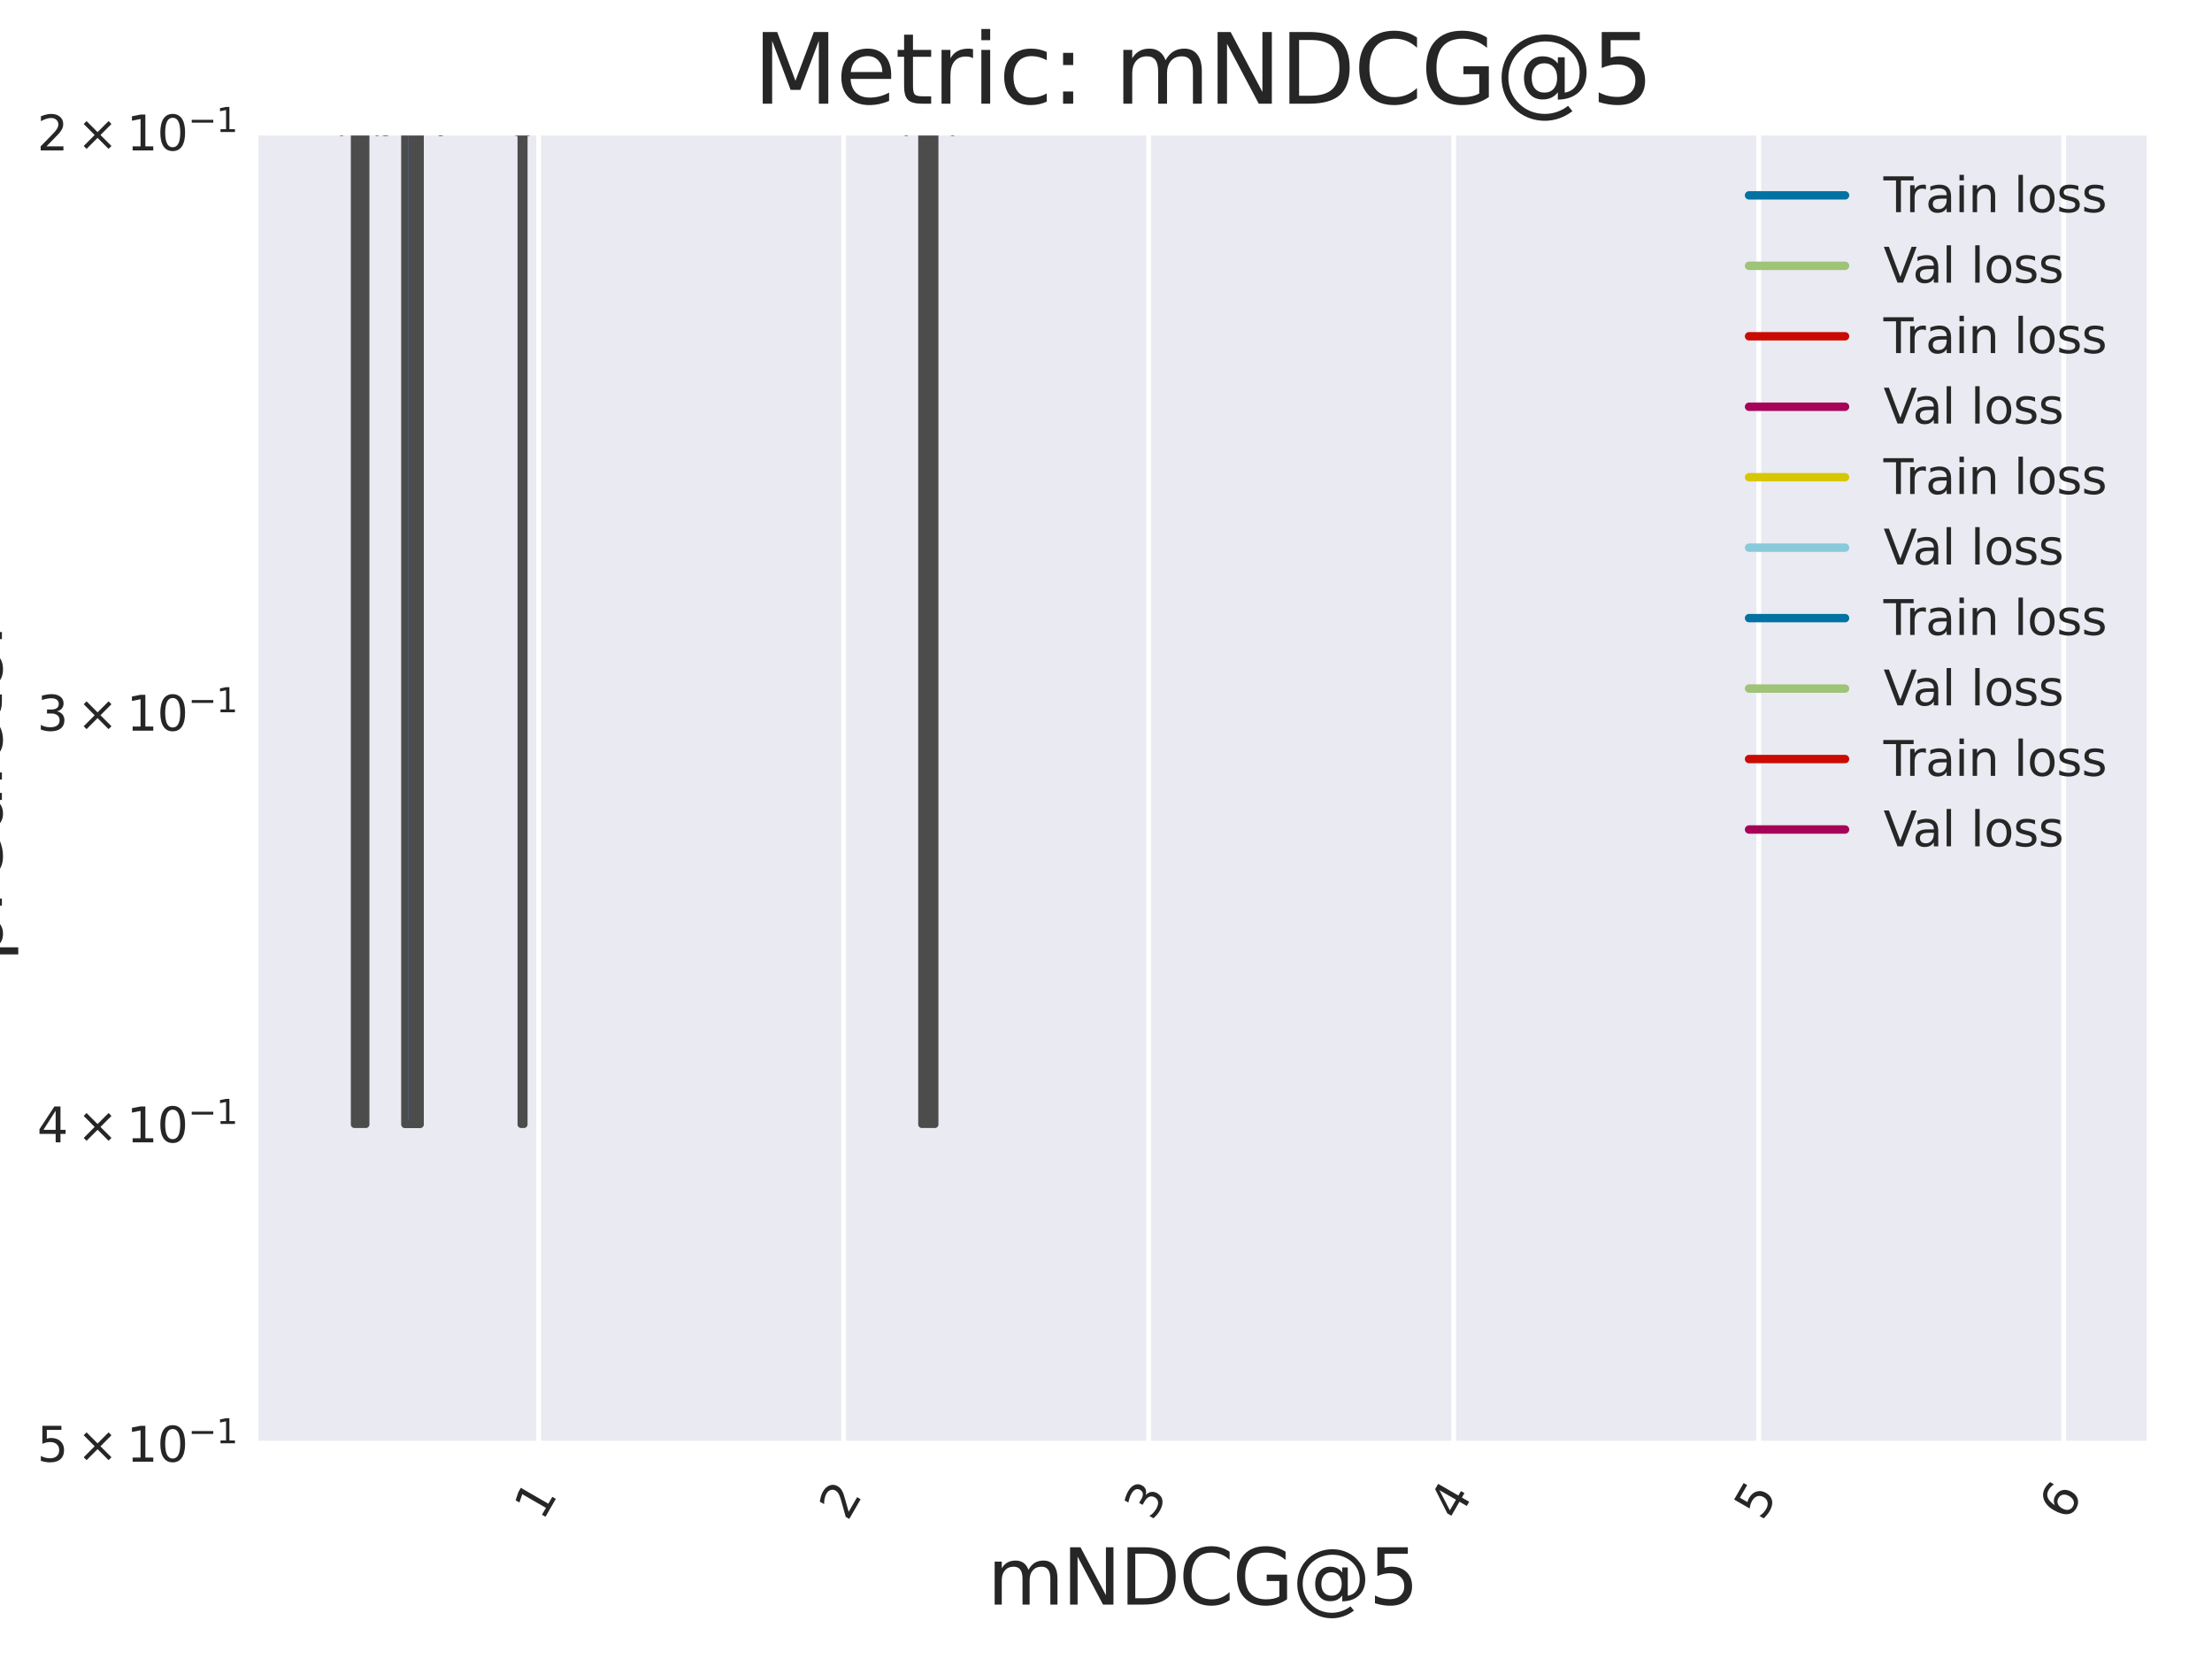 <?xml version="1.0" encoding="utf-8" standalone="no"?>
<!DOCTYPE svg PUBLIC "-//W3C//DTD SVG 1.1//EN"
  "http://www.w3.org/Graphics/SVG/1.1/DTD/svg11.dtd">
<svg xmlns:xlink="http://www.w3.org/1999/xlink" width="460.8pt" height="345.6pt" viewBox="0 0 460.8 345.6" xmlns="http://www.w3.org/2000/svg" version="1.1">
 <defs>
  <style type="text/css">*{stroke-linejoin: round; stroke-linecap: butt}</style>
 </defs>
 <g id="figure_1">
  <g id="patch_1">
   <path d="M 0 345.6 
L 460.8 345.6 
L 460.8 0 
L 0 0 
z
" style="fill: #ffffff"/>
  </g>
  <g id="axes_1">
   <g id="patch_2">
    <path d="M 53.223 300.76 
L 447.84 300.76 
L 447.84 27.6 
L 53.223 27.6 
z
" style="fill: #eaeaf2"/>
   </g>
   <g id="matplotlib.axis_1">
    <g id="xtick_1">
     <g id="line2d_1">
      <path d="M 112.204 300.76 
L 112.204 27.6 
" clip-path="url(#pa1d0ffb0fb)" style="fill: none; stroke: #ffffff; stroke-linecap: round"/>
     </g>
     <g id="text_1">
      <!-- 1 -->
      <g style="fill: #262626" transform="translate(113.004 317.069) rotate(-60) scale(0.1 -0.1)">
       <defs>
        <path id="DejaVuSans-31" d="M 794 531 
L 1825 531 
L 1825 4091 
L 703 3866 
L 703 4441 
L 1819 4666 
L 2450 4666 
L 2450 531 
L 3481 531 
L 3481 0 
L 794 0 
L 794 531 
z
" transform="scale(0.016)"/>
       </defs>
       <use xlink:href="#DejaVuSans-31"/>
      </g>
     </g>
    </g>
    <g id="xtick_2">
     <g id="line2d_2">
      <path d="M 175.744 300.76 
L 175.744 27.6 
" clip-path="url(#pa1d0ffb0fb)" style="fill: none; stroke: #ffffff; stroke-linecap: round"/>
     </g>
     <g id="text_2">
      <!-- 2 -->
      <g style="fill: #262626" transform="translate(176.543 317.069) rotate(-60) scale(0.1 -0.1)">
       <defs>
        <path id="DejaVuSans-32" d="M 1228 531 
L 3431 531 
L 3431 0 
L 469 0 
L 469 531 
Q 828 903 1448 1529 
Q 2069 2156 2228 2338 
Q 2531 2678 2651 2914 
Q 2772 3150 2772 3378 
Q 2772 3750 2511 3984 
Q 2250 4219 1831 4219 
Q 1534 4219 1204 4116 
Q 875 4013 500 3803 
L 500 4441 
Q 881 4594 1212 4672 
Q 1544 4750 1819 4750 
Q 2544 4750 2975 4387 
Q 3406 4025 3406 3419 
Q 3406 3131 3298 2873 
Q 3191 2616 2906 2266 
Q 2828 2175 2409 1742 
Q 1991 1309 1228 531 
z
" transform="scale(0.016)"/>
       </defs>
       <use xlink:href="#DejaVuSans-32"/>
      </g>
     </g>
    </g>
    <g id="xtick_3">
     <g id="line2d_3">
      <path d="M 239.284 300.76 
L 239.284 27.6 
" clip-path="url(#pa1d0ffb0fb)" style="fill: none; stroke: #ffffff; stroke-linecap: round"/>
     </g>
     <g id="text_3">
      <!-- 3 -->
      <g style="fill: #262626" transform="translate(240.083 317.069) rotate(-60) scale(0.1 -0.1)">
       <defs>
        <path id="DejaVuSans-33" d="M 2597 2516 
Q 3050 2419 3304 2112 
Q 3559 1806 3559 1356 
Q 3559 666 3084 287 
Q 2609 -91 1734 -91 
Q 1441 -91 1130 -33 
Q 819 25 488 141 
L 488 750 
Q 750 597 1062 519 
Q 1375 441 1716 441 
Q 2309 441 2620 675 
Q 2931 909 2931 1356 
Q 2931 1769 2642 2001 
Q 2353 2234 1838 2234 
L 1294 2234 
L 1294 2753 
L 1863 2753 
Q 2328 2753 2575 2939 
Q 2822 3125 2822 3475 
Q 2822 3834 2567 4026 
Q 2313 4219 1838 4219 
Q 1578 4219 1281 4162 
Q 984 4106 628 3988 
L 628 4550 
Q 988 4650 1302 4700 
Q 1616 4750 1894 4750 
Q 2613 4750 3031 4423 
Q 3450 4097 3450 3541 
Q 3450 3153 3228 2886 
Q 3006 2619 2597 2516 
z
" transform="scale(0.016)"/>
       </defs>
       <use xlink:href="#DejaVuSans-33"/>
      </g>
     </g>
    </g>
    <g id="xtick_4">
     <g id="line2d_4">
      <path d="M 302.824 300.76 
L 302.824 27.6 
" clip-path="url(#pa1d0ffb0fb)" style="fill: none; stroke: #ffffff; stroke-linecap: round"/>
     </g>
     <g id="text_4">
      <!-- 4 -->
      <g style="fill: #262626" transform="translate(303.623 317.069) rotate(-60) scale(0.1 -0.1)">
       <defs>
        <path id="DejaVuSans-34" d="M 2419 4116 
L 825 1625 
L 2419 1625 
L 2419 4116 
z
M 2253 4666 
L 3047 4666 
L 3047 1625 
L 3713 1625 
L 3713 1100 
L 3047 1100 
L 3047 0 
L 2419 0 
L 2419 1100 
L 313 1100 
L 313 1709 
L 2253 4666 
z
" transform="scale(0.016)"/>
       </defs>
       <use xlink:href="#DejaVuSans-34"/>
      </g>
     </g>
    </g>
    <g id="xtick_5">
     <g id="line2d_5">
      <path d="M 366.363 300.76 
L 366.363 27.6 
" clip-path="url(#pa1d0ffb0fb)" style="fill: none; stroke: #ffffff; stroke-linecap: round"/>
     </g>
     <g id="text_5">
      <!-- 5 -->
      <g style="fill: #262626" transform="translate(367.162 317.069) rotate(-60) scale(0.1 -0.1)">
       <defs>
        <path id="DejaVuSans-35" d="M 691 4666 
L 3169 4666 
L 3169 4134 
L 1269 4134 
L 1269 2991 
Q 1406 3038 1543 3061 
Q 1681 3084 1819 3084 
Q 2600 3084 3056 2656 
Q 3513 2228 3513 1497 
Q 3513 744 3044 326 
Q 2575 -91 1722 -91 
Q 1428 -91 1123 -41 
Q 819 9 494 109 
L 494 744 
Q 775 591 1075 516 
Q 1375 441 1709 441 
Q 2250 441 2565 725 
Q 2881 1009 2881 1497 
Q 2881 1984 2565 2268 
Q 2250 2553 1709 2553 
Q 1456 2553 1204 2497 
Q 953 2441 691 2322 
L 691 4666 
z
" transform="scale(0.016)"/>
       </defs>
       <use xlink:href="#DejaVuSans-35"/>
      </g>
     </g>
    </g>
    <g id="xtick_6">
     <g id="line2d_6">
      <path d="M 429.903 300.76 
L 429.903 27.6 
" clip-path="url(#pa1d0ffb0fb)" style="fill: none; stroke: #ffffff; stroke-linecap: round"/>
     </g>
     <g id="text_6">
      <!-- 6 -->
      <g style="fill: #262626" transform="translate(430.702 317.069) rotate(-60) scale(0.1 -0.1)">
       <defs>
        <path id="DejaVuSans-36" d="M 2113 2584 
Q 1688 2584 1439 2293 
Q 1191 2003 1191 1497 
Q 1191 994 1439 701 
Q 1688 409 2113 409 
Q 2538 409 2786 701 
Q 3034 994 3034 1497 
Q 3034 2003 2786 2293 
Q 2538 2584 2113 2584 
z
M 3366 4563 
L 3366 3988 
Q 3128 4100 2886 4159 
Q 2644 4219 2406 4219 
Q 1781 4219 1451 3797 
Q 1122 3375 1075 2522 
Q 1259 2794 1537 2939 
Q 1816 3084 2150 3084 
Q 2853 3084 3261 2657 
Q 3669 2231 3669 1497 
Q 3669 778 3244 343 
Q 2819 -91 2113 -91 
Q 1303 -91 875 529 
Q 447 1150 447 2328 
Q 447 3434 972 4092 
Q 1497 4750 2381 4750 
Q 2619 4750 2861 4703 
Q 3103 4656 3366 4563 
z
" transform="scale(0.016)"/>
       </defs>
       <use xlink:href="#DejaVuSans-36"/>
      </g>
     </g>
    </g>
    <g id="text_7">
     <!-- mNDCG@5 -->
     <g style="fill: #262626" transform="translate(205.719 334.267) scale(0.16 -0.16)">
      <defs>
       <path id="DejaVuSans-6d" d="M 3328 2828 
Q 3544 3216 3844 3400 
Q 4144 3584 4550 3584 
Q 5097 3584 5394 3201 
Q 5691 2819 5691 2113 
L 5691 0 
L 5113 0 
L 5113 2094 
Q 5113 2597 4934 2840 
Q 4756 3084 4391 3084 
Q 3944 3084 3684 2787 
Q 3425 2491 3425 1978 
L 3425 0 
L 2847 0 
L 2847 2094 
Q 2847 2600 2669 2842 
Q 2491 3084 2119 3084 
Q 1678 3084 1418 2786 
Q 1159 2488 1159 1978 
L 1159 0 
L 581 0 
L 581 3500 
L 1159 3500 
L 1159 2956 
Q 1356 3278 1631 3431 
Q 1906 3584 2284 3584 
Q 2666 3584 2933 3390 
Q 3200 3197 3328 2828 
z
" transform="scale(0.016)"/>
       <path id="DejaVuSans-4e" d="M 628 4666 
L 1478 4666 
L 3547 763 
L 3547 4666 
L 4159 4666 
L 4159 0 
L 3309 0 
L 1241 3903 
L 1241 0 
L 628 0 
L 628 4666 
z
" transform="scale(0.016)"/>
       <path id="DejaVuSans-44" d="M 1259 4147 
L 1259 519 
L 2022 519 
Q 2988 519 3436 956 
Q 3884 1394 3884 2338 
Q 3884 3275 3436 3711 
Q 2988 4147 2022 4147 
L 1259 4147 
z
M 628 4666 
L 1925 4666 
Q 3281 4666 3915 4102 
Q 4550 3538 4550 2338 
Q 4550 1131 3912 565 
Q 3275 0 1925 0 
L 628 0 
L 628 4666 
z
" transform="scale(0.016)"/>
       <path id="DejaVuSans-43" d="M 4122 4306 
L 4122 3641 
Q 3803 3938 3442 4084 
Q 3081 4231 2675 4231 
Q 1875 4231 1450 3742 
Q 1025 3253 1025 2328 
Q 1025 1406 1450 917 
Q 1875 428 2675 428 
Q 3081 428 3442 575 
Q 3803 722 4122 1019 
L 4122 359 
Q 3791 134 3420 21 
Q 3050 -91 2638 -91 
Q 1578 -91 968 557 
Q 359 1206 359 2328 
Q 359 3453 968 4101 
Q 1578 4750 2638 4750 
Q 3056 4750 3426 4639 
Q 3797 4528 4122 4306 
z
" transform="scale(0.016)"/>
       <path id="DejaVuSans-47" d="M 3809 666 
L 3809 1919 
L 2778 1919 
L 2778 2438 
L 4434 2438 
L 4434 434 
Q 4069 175 3628 42 
Q 3188 -91 2688 -91 
Q 1594 -91 976 548 
Q 359 1188 359 2328 
Q 359 3472 976 4111 
Q 1594 4750 2688 4750 
Q 3144 4750 3555 4637 
Q 3966 4525 4313 4306 
L 4313 3634 
Q 3963 3931 3569 4081 
Q 3175 4231 2741 4231 
Q 1884 4231 1454 3753 
Q 1025 3275 1025 2328 
Q 1025 1384 1454 906 
Q 1884 428 2741 428 
Q 3075 428 3337 486 
Q 3600 544 3809 666 
z
" transform="scale(0.016)"/>
       <path id="DejaVuSans-40" d="M 2381 1678 
Q 2381 1231 2603 976 
Q 2825 722 3213 722 
Q 3597 722 3817 978 
Q 4038 1234 4038 1678 
Q 4038 2116 3813 2373 
Q 3588 2631 3206 2631 
Q 2828 2631 2604 2375 
Q 2381 2119 2381 1678 
z
M 4084 744 
Q 3897 503 3655 389 
Q 3413 275 3091 275 
Q 2553 275 2217 664 
Q 1881 1053 1881 1678 
Q 1881 2303 2218 2693 
Q 2556 3084 3091 3084 
Q 3413 3084 3656 2967 
Q 3900 2850 4084 2613 
L 4084 3022 
L 4531 3022 
L 4531 722 
Q 4988 791 5245 1139 
Q 5503 1488 5503 2041 
Q 5503 2375 5404 2669 
Q 5306 2963 5106 3213 
Q 4781 3622 4314 3839 
Q 3847 4056 3297 4056 
Q 2913 4056 2559 3954 
Q 2206 3853 1906 3653 
Q 1416 3334 1139 2817 
Q 863 2300 863 1697 
Q 863 1200 1042 765 
Q 1222 331 1563 0 
Q 1891 -325 2322 -495 
Q 2753 -666 3244 -666 
Q 3647 -666 4036 -530 
Q 4425 -394 4750 -141 
L 5031 -488 
Q 4641 -791 4180 -952 
Q 3719 -1113 3244 -1113 
Q 2666 -1113 2153 -908 
Q 1641 -703 1241 -313 
Q 841 78 631 592 
Q 422 1106 422 1697 
Q 422 2266 634 2781 
Q 847 3297 1241 3688 
Q 1644 4084 2172 4295 
Q 2700 4506 3291 4506 
Q 3953 4506 4520 4234 
Q 5088 3963 5472 3463 
Q 5706 3156 5829 2797 
Q 5953 2438 5953 2053 
Q 5953 1231 5456 756 
Q 4959 281 4084 263 
L 4084 744 
z
" transform="scale(0.016)"/>
      </defs>
      <use xlink:href="#DejaVuSans-6d"/>
      <use xlink:href="#DejaVuSans-4e" x="97.412"/>
      <use xlink:href="#DejaVuSans-44" x="172.217"/>
      <use xlink:href="#DejaVuSans-43" x="249.219"/>
      <use xlink:href="#DejaVuSans-47" x="319.043"/>
      <use xlink:href="#DejaVuSans-40" x="396.533"/>
      <use xlink:href="#DejaVuSans-35" x="496.533"/>
     </g>
    </g>
   </g>
   <g id="matplotlib.axis_2">
    <g id="ytick_1">
     <g id="text_8">
      <!-- $\mathdefault{2\times10^{-1}}$ -->
      <g style="fill: #262626" transform="translate(7.723 31.399) scale(0.1 -0.1)">
       <defs>
        <path id="DejaVuSans-d7" d="M 4488 3438 
L 3059 2003 
L 4488 575 
L 4116 197 
L 2681 1631 
L 1247 197 
L 878 575 
L 2303 2003 
L 878 3438 
L 1247 3816 
L 2681 2381 
L 4116 3816 
L 4488 3438 
z
" transform="scale(0.016)"/>
        <path id="DejaVuSans-30" d="M 2034 4250 
Q 1547 4250 1301 3770 
Q 1056 3291 1056 2328 
Q 1056 1369 1301 889 
Q 1547 409 2034 409 
Q 2525 409 2770 889 
Q 3016 1369 3016 2328 
Q 3016 3291 2770 3770 
Q 2525 4250 2034 4250 
z
M 2034 4750 
Q 2819 4750 3233 4129 
Q 3647 3509 3647 2328 
Q 3647 1150 3233 529 
Q 2819 -91 2034 -91 
Q 1250 -91 836 529 
Q 422 1150 422 2328 
Q 422 3509 836 4129 
Q 1250 4750 2034 4750 
z
" transform="scale(0.016)"/>
        <path id="DejaVuSans-2212" d="M 678 2272 
L 4684 2272 
L 4684 1741 
L 678 1741 
L 678 2272 
z
" transform="scale(0.016)"/>
       </defs>
       <use xlink:href="#DejaVuSans-32" transform="translate(0 0.684)"/>
       <use xlink:href="#DejaVuSans-d7" transform="translate(83.105 0.684)"/>
       <use xlink:href="#DejaVuSans-31" transform="translate(186.377 0.684)"/>
       <use xlink:href="#DejaVuSans-30" transform="translate(250 0.684)"/>
       <use xlink:href="#DejaVuSans-2212" transform="translate(314.58 38.966) scale(0.7)"/>
       <use xlink:href="#DejaVuSans-31" transform="translate(373.232 38.966) scale(0.7)"/>
      </g>
     </g>
    </g>
    <g id="ytick_2">
     <g id="text_9">
      <!-- $\mathdefault{3\times10^{-1}}$ -->
      <g style="fill: #262626" transform="translate(7.723 152.274) scale(0.1 -0.1)">
       <use xlink:href="#DejaVuSans-33" transform="translate(0 0.684)"/>
       <use xlink:href="#DejaVuSans-d7" transform="translate(83.105 0.684)"/>
       <use xlink:href="#DejaVuSans-31" transform="translate(186.377 0.684)"/>
       <use xlink:href="#DejaVuSans-30" transform="translate(250 0.684)"/>
       <use xlink:href="#DejaVuSans-2212" transform="translate(314.58 38.966) scale(0.7)"/>
       <use xlink:href="#DejaVuSans-31" transform="translate(373.232 38.966) scale(0.7)"/>
      </g>
     </g>
    </g>
    <g id="ytick_3">
     <g id="text_10">
      <!-- $\mathdefault{4\times10^{-1}}$ -->
      <g style="fill: #262626" transform="translate(7.723 238.037) scale(0.1 -0.1)">
       <use xlink:href="#DejaVuSans-34" transform="translate(0 0.684)"/>
       <use xlink:href="#DejaVuSans-d7" transform="translate(83.105 0.684)"/>
       <use xlink:href="#DejaVuSans-31" transform="translate(186.377 0.684)"/>
       <use xlink:href="#DejaVuSans-30" transform="translate(250 0.684)"/>
       <use xlink:href="#DejaVuSans-2212" transform="translate(314.58 38.966) scale(0.7)"/>
       <use xlink:href="#DejaVuSans-31" transform="translate(373.232 38.966) scale(0.7)"/>
      </g>
     </g>
    </g>
    <g id="ytick_4">
     <g id="text_11">
      <!-- $\mathdefault{5\times10^{-1}}$ -->
      <g style="fill: #262626" transform="translate(7.723 304.559) scale(0.1 -0.1)">
       <use xlink:href="#DejaVuSans-35" transform="translate(0 0.684)"/>
       <use xlink:href="#DejaVuSans-d7" transform="translate(83.105 0.684)"/>
       <use xlink:href="#DejaVuSans-31" transform="translate(186.377 0.684)"/>
       <use xlink:href="#DejaVuSans-30" transform="translate(250 0.684)"/>
       <use xlink:href="#DejaVuSans-2212" transform="translate(314.58 38.966) scale(0.7)"/>
       <use xlink:href="#DejaVuSans-31" transform="translate(373.232 38.966) scale(0.7)"/>
      </g>
     </g>
    </g>
    <g id="text_12">
     <!-- predictor -->
     <g style="fill: #262626" transform="translate(0.395 200.31) rotate(-90) scale(0.16 -0.16)">
      <defs>
       <path id="DejaVuSans-70" d="M 1159 525 
L 1159 -1331 
L 581 -1331 
L 581 3500 
L 1159 3500 
L 1159 2969 
Q 1341 3281 1617 3432 
Q 1894 3584 2278 3584 
Q 2916 3584 3314 3078 
Q 3713 2572 3713 1747 
Q 3713 922 3314 415 
Q 2916 -91 2278 -91 
Q 1894 -91 1617 61 
Q 1341 213 1159 525 
z
M 3116 1747 
Q 3116 2381 2855 2742 
Q 2594 3103 2138 3103 
Q 1681 3103 1420 2742 
Q 1159 2381 1159 1747 
Q 1159 1113 1420 752 
Q 1681 391 2138 391 
Q 2594 391 2855 752 
Q 3116 1113 3116 1747 
z
" transform="scale(0.016)"/>
       <path id="DejaVuSans-72" d="M 2631 2963 
Q 2534 3019 2420 3045 
Q 2306 3072 2169 3072 
Q 1681 3072 1420 2755 
Q 1159 2438 1159 1844 
L 1159 0 
L 581 0 
L 581 3500 
L 1159 3500 
L 1159 2956 
Q 1341 3275 1631 3429 
Q 1922 3584 2338 3584 
Q 2397 3584 2469 3576 
Q 2541 3569 2628 3553 
L 2631 2963 
z
" transform="scale(0.016)"/>
       <path id="DejaVuSans-65" d="M 3597 1894 
L 3597 1613 
L 953 1613 
Q 991 1019 1311 708 
Q 1631 397 2203 397 
Q 2534 397 2845 478 
Q 3156 559 3463 722 
L 3463 178 
Q 3153 47 2828 -22 
Q 2503 -91 2169 -91 
Q 1331 -91 842 396 
Q 353 884 353 1716 
Q 353 2575 817 3079 
Q 1281 3584 2069 3584 
Q 2775 3584 3186 3129 
Q 3597 2675 3597 1894 
z
M 3022 2063 
Q 3016 2534 2758 2815 
Q 2500 3097 2075 3097 
Q 1594 3097 1305 2825 
Q 1016 2553 972 2059 
L 3022 2063 
z
" transform="scale(0.016)"/>
       <path id="DejaVuSans-64" d="M 2906 2969 
L 2906 4863 
L 3481 4863 
L 3481 0 
L 2906 0 
L 2906 525 
Q 2725 213 2448 61 
Q 2172 -91 1784 -91 
Q 1150 -91 751 415 
Q 353 922 353 1747 
Q 353 2572 751 3078 
Q 1150 3584 1784 3584 
Q 2172 3584 2448 3432 
Q 2725 3281 2906 2969 
z
M 947 1747 
Q 947 1113 1208 752 
Q 1469 391 1925 391 
Q 2381 391 2643 752 
Q 2906 1113 2906 1747 
Q 2906 2381 2643 2742 
Q 2381 3103 1925 3103 
Q 1469 3103 1208 2742 
Q 947 2381 947 1747 
z
" transform="scale(0.016)"/>
       <path id="DejaVuSans-69" d="M 603 3500 
L 1178 3500 
L 1178 0 
L 603 0 
L 603 3500 
z
M 603 4863 
L 1178 4863 
L 1178 4134 
L 603 4134 
L 603 4863 
z
" transform="scale(0.016)"/>
       <path id="DejaVuSans-63" d="M 3122 3366 
L 3122 2828 
Q 2878 2963 2633 3030 
Q 2388 3097 2138 3097 
Q 1578 3097 1268 2742 
Q 959 2388 959 1747 
Q 959 1106 1268 751 
Q 1578 397 2138 397 
Q 2388 397 2633 464 
Q 2878 531 3122 666 
L 3122 134 
Q 2881 22 2623 -34 
Q 2366 -91 2075 -91 
Q 1284 -91 818 406 
Q 353 903 353 1747 
Q 353 2603 823 3093 
Q 1294 3584 2113 3584 
Q 2378 3584 2631 3529 
Q 2884 3475 3122 3366 
z
" transform="scale(0.016)"/>
       <path id="DejaVuSans-74" d="M 1172 4494 
L 1172 3500 
L 2356 3500 
L 2356 3053 
L 1172 3053 
L 1172 1153 
Q 1172 725 1289 603 
Q 1406 481 1766 481 
L 2356 481 
L 2356 0 
L 1766 0 
Q 1100 0 847 248 
Q 594 497 594 1153 
L 594 3053 
L 172 3053 
L 172 3500 
L 594 3500 
L 594 4494 
L 1172 4494 
z
" transform="scale(0.016)"/>
       <path id="DejaVuSans-6f" d="M 1959 3097 
Q 1497 3097 1228 2736 
Q 959 2375 959 1747 
Q 959 1119 1226 758 
Q 1494 397 1959 397 
Q 2419 397 2687 759 
Q 2956 1122 2956 1747 
Q 2956 2369 2687 2733 
Q 2419 3097 1959 3097 
z
M 1959 3584 
Q 2709 3584 3137 3096 
Q 3566 2609 3566 1747 
Q 3566 888 3137 398 
Q 2709 -91 1959 -91 
Q 1206 -91 779 398 
Q 353 888 353 1747 
Q 353 2609 779 3096 
Q 1206 3584 1959 3584 
z
" transform="scale(0.016)"/>
      </defs>
      <use xlink:href="#DejaVuSans-70"/>
      <use xlink:href="#DejaVuSans-72" x="63.477"/>
      <use xlink:href="#DejaVuSans-65" x="102.34"/>
      <use xlink:href="#DejaVuSans-64" x="163.863"/>
      <use xlink:href="#DejaVuSans-69" x="227.34"/>
      <use xlink:href="#DejaVuSans-63" x="255.123"/>
      <use xlink:href="#DejaVuSans-74" x="310.104"/>
      <use xlink:href="#DejaVuSans-6f" x="349.312"/>
      <use xlink:href="#DejaVuSans-72" x="410.494"/>
     </g>
    </g>
   </g>
   <g id="patch_3">
    <path d="M 192.031 -685927.728 
L 192.031 234.238 
L 194.744 234.238 
L 194.744 -685927.728 
L 192.031 -685927.728 
z
" clip-path="url(#pa1d0ffb0fb)" style="fill: #5875a4; stroke: #4c4c4c; stroke-width: 1.5; stroke-linejoin: miter"/>
   </g>
   <g id="patch_4">
    <path d="M 84.443 -685927.728 
L 84.443 234.238 
L 87.449 234.238 
L 87.449 -685927.728 
L 84.443 -685927.728 
z
" clip-path="url(#pa1d0ffb0fb)" style="fill: #5875a4; stroke: #4c4c4c; stroke-width: 1.5; stroke-linejoin: miter"/>
   </g>
   <g id="patch_5">
    <path d="M 73.836 -685927.728 
L 73.836 234.238 
L 76.208 234.238 
L 76.208 -685927.728 
L 73.836 -685927.728 
z
" clip-path="url(#pa1d0ffb0fb)" style="fill: #5875a4; stroke: #4c4c4c; stroke-width: 1.5; stroke-linejoin: miter"/>
   </g>
   <g id="patch_6">
    <path d="M 84.323 -685927.728 
L 84.323 234.238 
L 87.536 234.238 
L 87.536 -685927.728 
L 84.323 -685927.728 
z
" clip-path="url(#pa1d0ffb0fb)" style="fill: #5875a4; stroke: #4c4c4c; stroke-width: 1.5; stroke-linejoin: miter"/>
   </g>
   <g id="patch_7">
    <path d="M 108.563 -685927.728 
L 108.563 234.238 
L 109.15 234.238 
L 109.15 -685927.728 
L 108.563 -685927.728 
z
" clip-path="url(#pa1d0ffb0fb)" style="fill: #5875a4; stroke: #4c4c4c; stroke-width: 1.5; stroke-linejoin: miter"/>
   </g>
   <g id="PolyCollection_1"/>
   <g id="PolyCollection_2"/>
   <g id="PolyCollection_3"/>
   <g id="PolyCollection_4"/>
   <g id="PolyCollection_5"/>
   <g id="PolyCollection_6"/>
   <g id="PolyCollection_7"/>
   <g id="PolyCollection_8"/>
   <g id="PolyCollection_9"/>
   <g id="PolyCollection_10"/>
   <g id="line2d_7">
    <path clip-path="url(#pa1d0ffb0fb)" style="fill: none; stroke: #0272a2; stroke-width: 1.75; stroke-linecap: round"/>
   </g>
   <g id="line2d_8">
    <path clip-path="url(#pa1d0ffb0fb)" style="fill: none; stroke: #9fc377; stroke-width: 1.75; stroke-linecap: round"/>
   </g>
   <g id="line2d_9">
    <path clip-path="url(#pa1d0ffb0fb)" style="fill: none; stroke: #ca0b03; stroke-width: 1.75; stroke-linecap: round"/>
   </g>
   <g id="line2d_10">
    <path clip-path="url(#pa1d0ffb0fb)" style="fill: none; stroke: #a50258; stroke-width: 1.75; stroke-linecap: round"/>
   </g>
   <g id="line2d_11">
    <path clip-path="url(#pa1d0ffb0fb)" style="fill: none; stroke: #d7c703; stroke-width: 1.75; stroke-linecap: round"/>
   </g>
   <g id="line2d_12">
    <path clip-path="url(#pa1d0ffb0fb)" style="fill: none; stroke: #88cada; stroke-width: 1.75; stroke-linecap: round"/>
   </g>
   <g id="line2d_13">
    <path clip-path="url(#pa1d0ffb0fb)" style="fill: none; stroke: #0272a2; stroke-width: 1.75; stroke-linecap: round"/>
   </g>
   <g id="line2d_14">
    <path clip-path="url(#pa1d0ffb0fb)" style="fill: none; stroke: #9fc377; stroke-width: 1.75; stroke-linecap: round"/>
   </g>
   <g id="line2d_15">
    <path clip-path="url(#pa1d0ffb0fb)" style="fill: none; stroke: #ca0b03; stroke-width: 1.75; stroke-linecap: round"/>
   </g>
   <g id="line2d_16">
    <path clip-path="url(#pa1d0ffb0fb)" style="fill: none; stroke: #a50258; stroke-width: 1.75; stroke-linecap: round"/>
   </g>
   <g id="line2d_17">
    <path clip-path="url(#pa1d0ffb0fb)" style="fill: none; stroke: #4c4c4c; stroke-width: 1.5; stroke-linecap: round"/>
   </g>
   <g id="line2d_18">
    <path clip-path="url(#pa1d0ffb0fb)" style="fill: none; stroke: #4c4c4c; stroke-width: 1.5; stroke-linecap: round"/>
   </g>
   <g id="line2d_19">
    <path d="M 188.796 -1 
L 188.796 27.6 
" clip-path="url(#pa1d0ffb0fb)" style="fill: none; stroke: #4c4c4c; stroke-width: 1.5; stroke-linecap: round"/>
   </g>
   <g id="line2d_20">
    <path d="M 198.438 -1 
L 198.438 27.6 
" clip-path="url(#pa1d0ffb0fb)" style="fill: none; stroke: #4c4c4c; stroke-width: 1.5; stroke-linecap: round"/>
   </g>
   <g id="line2d_21">
    <defs>
     <path id="m09bf5a5ee9" d="M -0 3.536 
L 2.121 0 
L -0 -3.536 
L -2.121 -0 
z
" style="stroke: #4c4c4c; stroke-linejoin: miter"/>
    </defs>
    <g clip-path="url(#pa1d0ffb0fb)"/>
   </g>
   <g id="line2d_22">
    <path clip-path="url(#pa1d0ffb0fb)" style="fill: none; stroke: #4c4c4c; stroke-width: 1.5; stroke-linecap: round"/>
   </g>
   <g id="line2d_23">
    <path clip-path="url(#pa1d0ffb0fb)" style="fill: none; stroke: #4c4c4c; stroke-width: 1.5; stroke-linecap: round"/>
   </g>
   <g id="line2d_24">
    <path d="M 80.1 -1 
L 80.1 27.6 
" clip-path="url(#pa1d0ffb0fb)" style="fill: none; stroke: #4c4c4c; stroke-width: 1.5; stroke-linecap: round"/>
   </g>
   <g id="line2d_25">
    <path d="M 91.702 -1 
L 91.702 27.6 
" clip-path="url(#pa1d0ffb0fb)" style="fill: none; stroke: #4c4c4c; stroke-width: 1.5; stroke-linecap: round"/>
   </g>
   <g id="line2d_26"/>
   <g id="line2d_27">
    <path clip-path="url(#pa1d0ffb0fb)" style="fill: none; stroke: #4c4c4c; stroke-width: 1.5; stroke-linecap: round"/>
   </g>
   <g id="line2d_28">
    <path clip-path="url(#pa1d0ffb0fb)" style="fill: none; stroke: #4c4c4c; stroke-width: 1.5; stroke-linecap: round"/>
   </g>
   <g id="line2d_29">
    <path d="M 71.16 -1 
L 71.16 27.6 
" clip-path="url(#pa1d0ffb0fb)" style="fill: none; stroke: #4c4c4c; stroke-width: 1.5; stroke-linecap: round"/>
   </g>
   <g id="line2d_30">
    <path d="M 78.548 -1 
L 78.548 27.6 
" clip-path="url(#pa1d0ffb0fb)" style="fill: none; stroke: #4c4c4c; stroke-width: 1.5; stroke-linecap: round"/>
   </g>
   <g id="line2d_31">
    <g clip-path="url(#pa1d0ffb0fb)"/>
   </g>
   <g id="line2d_32">
    <path clip-path="url(#pa1d0ffb0fb)" style="fill: none; stroke: #4c4c4c; stroke-width: 1.5; stroke-linecap: round"/>
   </g>
   <g id="line2d_33">
    <path clip-path="url(#pa1d0ffb0fb)" style="fill: none; stroke: #4c4c4c; stroke-width: 1.5; stroke-linecap: round"/>
   </g>
   <g id="line2d_34">
    <path d="M 80.517 -1 
L 80.517 27.6 
" clip-path="url(#pa1d0ffb0fb)" style="fill: none; stroke: #4c4c4c; stroke-width: 1.5; stroke-linecap: round"/>
   </g>
   <g id="line2d_35">
    <path d="M 91.872 -1 
L 91.872 27.6 
" clip-path="url(#pa1d0ffb0fb)" style="fill: none; stroke: #4c4c4c; stroke-width: 1.5; stroke-linecap: round"/>
   </g>
   <g id="line2d_36"/>
   <g id="line2d_37">
    <path clip-path="url(#pa1d0ffb0fb)" style="fill: none; stroke: #4c4c4c; stroke-width: 1.5; stroke-linecap: round"/>
   </g>
   <g id="line2d_38">
    <path clip-path="url(#pa1d0ffb0fb)" style="fill: none; stroke: #4c4c4c; stroke-width: 1.5; stroke-linecap: round"/>
   </g>
   <g id="line2d_39">
    <path d="M 107.707 -1 
L 107.707 27.6 
" clip-path="url(#pa1d0ffb0fb)" style="fill: none; stroke: #4c4c4c; stroke-width: 1.5; stroke-linecap: round"/>
   </g>
   <g id="line2d_40">
    <path d="M 109.961 -1 
L 109.961 27.6 
" clip-path="url(#pa1d0ffb0fb)" style="fill: none; stroke: #4c4c4c; stroke-width: 1.5; stroke-linecap: round"/>
   </g>
   <g id="line2d_41">
    <g clip-path="url(#pa1d0ffb0fb)"/>
   </g>
   <g id="line2d_42">
    <path d="M 193.42 -1 
L 193.42 234.238 
" clip-path="url(#pa1d0ffb0fb)" style="fill: none; stroke: #4c4c4c; stroke-width: 1.5"/>
   </g>
   <g id="line2d_43">
    <path d="M 86.083 -1 
L 86.083 234.238 
" clip-path="url(#pa1d0ffb0fb)" style="fill: none; stroke: #4c4c4c; stroke-width: 1.5"/>
   </g>
   <g id="line2d_44">
    <path d="M 75.12 -1 
L 75.12 234.238 
" clip-path="url(#pa1d0ffb0fb)" style="fill: none; stroke: #4c4c4c; stroke-width: 1.5"/>
   </g>
   <g id="line2d_45">
    <path d="M 85.87 -1 
L 85.87 234.238 
" clip-path="url(#pa1d0ffb0fb)" style="fill: none; stroke: #4c4c4c; stroke-width: 1.5"/>
   </g>
   <g id="line2d_46">
    <path d="M 108.831 -1 
L 108.831 234.238 
" clip-path="url(#pa1d0ffb0fb)" style="fill: none; stroke: #4c4c4c; stroke-width: 1.5"/>
   </g>
   <g id="patch_8">
    <path d="M 53.223 300.76 
L 53.223 27.6 
" style="fill: none; stroke: #ffffff; stroke-width: 1.25; stroke-linejoin: miter; stroke-linecap: square"/>
   </g>
   <g id="patch_9">
    <path d="M 447.84 300.76 
L 447.84 27.6 
" style="fill: none; stroke: #ffffff; stroke-width: 1.25; stroke-linejoin: miter; stroke-linecap: square"/>
   </g>
   <g id="patch_10">
    <path d="M 53.223 300.76 
L 447.84 300.76 
" style="fill: none; stroke: #ffffff; stroke-width: 1.25; stroke-linejoin: miter; stroke-linecap: square"/>
   </g>
   <g id="patch_11">
    <path d="M 53.223 27.6 
L 447.84 27.6 
" style="fill: none; stroke: #ffffff; stroke-width: 1.25; stroke-linejoin: miter; stroke-linecap: square"/>
   </g>
   <g id="text_13">
    <!-- Metric: mNDCG@5 -->
    <g style="fill: #262626" transform="translate(156.88 21.6) scale(0.2 -0.2)">
     <defs>
      <path id="DejaVuSans-4d" d="M 628 4666 
L 1569 4666 
L 2759 1491 
L 3956 4666 
L 4897 4666 
L 4897 0 
L 4281 0 
L 4281 4097 
L 3078 897 
L 2444 897 
L 1241 4097 
L 1241 0 
L 628 0 
L 628 4666 
z
" transform="scale(0.016)"/>
      <path id="DejaVuSans-3a" d="M 750 794 
L 1409 794 
L 1409 0 
L 750 0 
L 750 794 
z
M 750 3309 
L 1409 3309 
L 1409 2516 
L 750 2516 
L 750 3309 
z
" transform="scale(0.016)"/>
      <path id="DejaVuSans-20" transform="scale(0.016)"/>
     </defs>
     <use xlink:href="#DejaVuSans-4d"/>
     <use xlink:href="#DejaVuSans-65" x="86.279"/>
     <use xlink:href="#DejaVuSans-74" x="147.803"/>
     <use xlink:href="#DejaVuSans-72" x="187.012"/>
     <use xlink:href="#DejaVuSans-69" x="228.125"/>
     <use xlink:href="#DejaVuSans-63" x="255.908"/>
     <use xlink:href="#DejaVuSans-3a" x="310.889"/>
     <use xlink:href="#DejaVuSans-20" x="344.58"/>
     <use xlink:href="#DejaVuSans-6d" x="376.367"/>
     <use xlink:href="#DejaVuSans-4e" x="473.779"/>
     <use xlink:href="#DejaVuSans-44" x="548.584"/>
     <use xlink:href="#DejaVuSans-43" x="625.586"/>
     <use xlink:href="#DejaVuSans-47" x="695.41"/>
     <use xlink:href="#DejaVuSans-40" x="772.9"/>
     <use xlink:href="#DejaVuSans-35" x="872.9"/>
    </g>
   </g>
   <g id="legend_1">
    <g id="line2d_47">
     <path d="M 364.359 40.698 
L 374.359 40.698 
L 384.359 40.698 
" style="fill: none; stroke: #0272a2; stroke-width: 1.75; stroke-linecap: round"/>
    </g>
    <g id="text_14">
     <!-- Train loss -->
     <g style="fill: #262626" transform="translate(392.359 44.198) scale(0.1 -0.1)">
      <defs>
       <path id="DejaVuSans-54" d="M -19 4666 
L 3928 4666 
L 3928 4134 
L 2272 4134 
L 2272 0 
L 1638 0 
L 1638 4134 
L -19 4134 
L -19 4666 
z
" transform="scale(0.016)"/>
       <path id="DejaVuSans-61" d="M 2194 1759 
Q 1497 1759 1228 1600 
Q 959 1441 959 1056 
Q 959 750 1161 570 
Q 1363 391 1709 391 
Q 2188 391 2477 730 
Q 2766 1069 2766 1631 
L 2766 1759 
L 2194 1759 
z
M 3341 1997 
L 3341 0 
L 2766 0 
L 2766 531 
Q 2569 213 2275 61 
Q 1981 -91 1556 -91 
Q 1019 -91 701 211 
Q 384 513 384 1019 
Q 384 1609 779 1909 
Q 1175 2209 1959 2209 
L 2766 2209 
L 2766 2266 
Q 2766 2663 2505 2880 
Q 2244 3097 1772 3097 
Q 1472 3097 1187 3025 
Q 903 2953 641 2809 
L 641 3341 
Q 956 3463 1253 3523 
Q 1550 3584 1831 3584 
Q 2591 3584 2966 3190 
Q 3341 2797 3341 1997 
z
" transform="scale(0.016)"/>
       <path id="DejaVuSans-6e" d="M 3513 2113 
L 3513 0 
L 2938 0 
L 2938 2094 
Q 2938 2591 2744 2837 
Q 2550 3084 2163 3084 
Q 1697 3084 1428 2787 
Q 1159 2491 1159 1978 
L 1159 0 
L 581 0 
L 581 3500 
L 1159 3500 
L 1159 2956 
Q 1366 3272 1645 3428 
Q 1925 3584 2291 3584 
Q 2894 3584 3203 3211 
Q 3513 2838 3513 2113 
z
" transform="scale(0.016)"/>
       <path id="DejaVuSans-6c" d="M 603 4863 
L 1178 4863 
L 1178 0 
L 603 0 
L 603 4863 
z
" transform="scale(0.016)"/>
       <path id="DejaVuSans-73" d="M 2834 3397 
L 2834 2853 
Q 2591 2978 2328 3040 
Q 2066 3103 1784 3103 
Q 1356 3103 1142 2972 
Q 928 2841 928 2578 
Q 928 2378 1081 2264 
Q 1234 2150 1697 2047 
L 1894 2003 
Q 2506 1872 2764 1633 
Q 3022 1394 3022 966 
Q 3022 478 2636 193 
Q 2250 -91 1575 -91 
Q 1294 -91 989 -36 
Q 684 19 347 128 
L 347 722 
Q 666 556 975 473 
Q 1284 391 1588 391 
Q 1994 391 2212 530 
Q 2431 669 2431 922 
Q 2431 1156 2273 1281 
Q 2116 1406 1581 1522 
L 1381 1569 
Q 847 1681 609 1914 
Q 372 2147 372 2553 
Q 372 3047 722 3315 
Q 1072 3584 1716 3584 
Q 2034 3584 2315 3537 
Q 2597 3491 2834 3397 
z
" transform="scale(0.016)"/>
      </defs>
      <use xlink:href="#DejaVuSans-54"/>
      <use xlink:href="#DejaVuSans-72" x="46.334"/>
      <use xlink:href="#DejaVuSans-61" x="87.447"/>
      <use xlink:href="#DejaVuSans-69" x="148.727"/>
      <use xlink:href="#DejaVuSans-6e" x="176.51"/>
      <use xlink:href="#DejaVuSans-20" x="239.889"/>
      <use xlink:href="#DejaVuSans-6c" x="271.676"/>
      <use xlink:href="#DejaVuSans-6f" x="299.459"/>
      <use xlink:href="#DejaVuSans-73" x="360.641"/>
      <use xlink:href="#DejaVuSans-73" x="412.74"/>
     </g>
    </g>
    <g id="line2d_48">
     <path d="M 364.359 55.377 
L 374.359 55.377 
L 384.359 55.377 
" style="fill: none; stroke: #9fc377; stroke-width: 1.75; stroke-linecap: round"/>
    </g>
    <g id="text_15">
     <!-- Val loss -->
     <g style="fill: #262626" transform="translate(392.359 58.877) scale(0.1 -0.1)">
      <defs>
       <path id="DejaVuSans-56" d="M 1831 0 
L 50 4666 
L 709 4666 
L 2188 738 
L 3669 4666 
L 4325 4666 
L 2547 0 
L 1831 0 
z
" transform="scale(0.016)"/>
      </defs>
      <use xlink:href="#DejaVuSans-56"/>
      <use xlink:href="#DejaVuSans-61" x="60.658"/>
      <use xlink:href="#DejaVuSans-6c" x="121.938"/>
      <use xlink:href="#DejaVuSans-20" x="149.721"/>
      <use xlink:href="#DejaVuSans-6c" x="181.508"/>
      <use xlink:href="#DejaVuSans-6f" x="209.291"/>
      <use xlink:href="#DejaVuSans-73" x="270.473"/>
      <use xlink:href="#DejaVuSans-73" x="322.572"/>
     </g>
    </g>
    <g id="line2d_49">
     <path d="M 364.359 70.055 
L 374.359 70.055 
L 384.359 70.055 
" style="fill: none; stroke: #ca0b03; stroke-width: 1.75; stroke-linecap: round"/>
    </g>
    <g id="text_16">
     <!-- Train loss -->
     <g style="fill: #262626" transform="translate(392.359 73.555) scale(0.1 -0.1)">
      <use xlink:href="#DejaVuSans-54"/>
      <use xlink:href="#DejaVuSans-72" x="46.334"/>
      <use xlink:href="#DejaVuSans-61" x="87.447"/>
      <use xlink:href="#DejaVuSans-69" x="148.727"/>
      <use xlink:href="#DejaVuSans-6e" x="176.51"/>
      <use xlink:href="#DejaVuSans-20" x="239.889"/>
      <use xlink:href="#DejaVuSans-6c" x="271.676"/>
      <use xlink:href="#DejaVuSans-6f" x="299.459"/>
      <use xlink:href="#DejaVuSans-73" x="360.641"/>
      <use xlink:href="#DejaVuSans-73" x="412.74"/>
     </g>
    </g>
    <g id="line2d_50">
     <path d="M 364.359 84.733 
L 374.359 84.733 
L 384.359 84.733 
" style="fill: none; stroke: #a50258; stroke-width: 1.75; stroke-linecap: round"/>
    </g>
    <g id="text_17">
     <!-- Val loss -->
     <g style="fill: #262626" transform="translate(392.359 88.233) scale(0.1 -0.1)">
      <use xlink:href="#DejaVuSans-56"/>
      <use xlink:href="#DejaVuSans-61" x="60.658"/>
      <use xlink:href="#DejaVuSans-6c" x="121.938"/>
      <use xlink:href="#DejaVuSans-20" x="149.721"/>
      <use xlink:href="#DejaVuSans-6c" x="181.508"/>
      <use xlink:href="#DejaVuSans-6f" x="209.291"/>
      <use xlink:href="#DejaVuSans-73" x="270.473"/>
      <use xlink:href="#DejaVuSans-73" x="322.572"/>
     </g>
    </g>
    <g id="line2d_51">
     <path d="M 364.359 99.411 
L 374.359 99.411 
L 384.359 99.411 
" style="fill: none; stroke: #d7c703; stroke-width: 1.75; stroke-linecap: round"/>
    </g>
    <g id="text_18">
     <!-- Train loss -->
     <g style="fill: #262626" transform="translate(392.359 102.911) scale(0.1 -0.1)">
      <use xlink:href="#DejaVuSans-54"/>
      <use xlink:href="#DejaVuSans-72" x="46.334"/>
      <use xlink:href="#DejaVuSans-61" x="87.447"/>
      <use xlink:href="#DejaVuSans-69" x="148.727"/>
      <use xlink:href="#DejaVuSans-6e" x="176.51"/>
      <use xlink:href="#DejaVuSans-20" x="239.889"/>
      <use xlink:href="#DejaVuSans-6c" x="271.676"/>
      <use xlink:href="#DejaVuSans-6f" x="299.459"/>
      <use xlink:href="#DejaVuSans-73" x="360.641"/>
      <use xlink:href="#DejaVuSans-73" x="412.74"/>
     </g>
    </g>
    <g id="line2d_52">
     <path d="M 364.359 114.089 
L 374.359 114.089 
L 384.359 114.089 
" style="fill: none; stroke: #88cada; stroke-width: 1.75; stroke-linecap: round"/>
    </g>
    <g id="text_19">
     <!-- Val loss -->
     <g style="fill: #262626" transform="translate(392.359 117.589) scale(0.1 -0.1)">
      <use xlink:href="#DejaVuSans-56"/>
      <use xlink:href="#DejaVuSans-61" x="60.658"/>
      <use xlink:href="#DejaVuSans-6c" x="121.938"/>
      <use xlink:href="#DejaVuSans-20" x="149.721"/>
      <use xlink:href="#DejaVuSans-6c" x="181.508"/>
      <use xlink:href="#DejaVuSans-6f" x="209.291"/>
      <use xlink:href="#DejaVuSans-73" x="270.473"/>
      <use xlink:href="#DejaVuSans-73" x="322.572"/>
     </g>
    </g>
    <g id="line2d_53">
     <path d="M 364.359 128.767 
L 374.359 128.767 
L 384.359 128.767 
" style="fill: none; stroke: #0272a2; stroke-width: 1.75; stroke-linecap: round"/>
    </g>
    <g id="text_20">
     <!-- Train loss -->
     <g style="fill: #262626" transform="translate(392.359 132.267) scale(0.1 -0.1)">
      <use xlink:href="#DejaVuSans-54"/>
      <use xlink:href="#DejaVuSans-72" x="46.334"/>
      <use xlink:href="#DejaVuSans-61" x="87.447"/>
      <use xlink:href="#DejaVuSans-69" x="148.727"/>
      <use xlink:href="#DejaVuSans-6e" x="176.51"/>
      <use xlink:href="#DejaVuSans-20" x="239.889"/>
      <use xlink:href="#DejaVuSans-6c" x="271.676"/>
      <use xlink:href="#DejaVuSans-6f" x="299.459"/>
      <use xlink:href="#DejaVuSans-73" x="360.641"/>
      <use xlink:href="#DejaVuSans-73" x="412.74"/>
     </g>
    </g>
    <g id="line2d_54">
     <path d="M 364.359 143.445 
L 374.359 143.445 
L 384.359 143.445 
" style="fill: none; stroke: #9fc377; stroke-width: 1.75; stroke-linecap: round"/>
    </g>
    <g id="text_21">
     <!-- Val loss -->
     <g style="fill: #262626" transform="translate(392.359 146.945) scale(0.1 -0.1)">
      <use xlink:href="#DejaVuSans-56"/>
      <use xlink:href="#DejaVuSans-61" x="60.658"/>
      <use xlink:href="#DejaVuSans-6c" x="121.938"/>
      <use xlink:href="#DejaVuSans-20" x="149.721"/>
      <use xlink:href="#DejaVuSans-6c" x="181.508"/>
      <use xlink:href="#DejaVuSans-6f" x="209.291"/>
      <use xlink:href="#DejaVuSans-73" x="270.473"/>
      <use xlink:href="#DejaVuSans-73" x="322.572"/>
     </g>
    </g>
    <g id="line2d_55">
     <path d="M 364.359 158.123 
L 374.359 158.123 
L 384.359 158.123 
" style="fill: none; stroke: #ca0b03; stroke-width: 1.75; stroke-linecap: round"/>
    </g>
    <g id="text_22">
     <!-- Train loss -->
     <g style="fill: #262626" transform="translate(392.359 161.623) scale(0.1 -0.1)">
      <use xlink:href="#DejaVuSans-54"/>
      <use xlink:href="#DejaVuSans-72" x="46.334"/>
      <use xlink:href="#DejaVuSans-61" x="87.447"/>
      <use xlink:href="#DejaVuSans-69" x="148.727"/>
      <use xlink:href="#DejaVuSans-6e" x="176.51"/>
      <use xlink:href="#DejaVuSans-20" x="239.889"/>
      <use xlink:href="#DejaVuSans-6c" x="271.676"/>
      <use xlink:href="#DejaVuSans-6f" x="299.459"/>
      <use xlink:href="#DejaVuSans-73" x="360.641"/>
      <use xlink:href="#DejaVuSans-73" x="412.74"/>
     </g>
    </g>
    <g id="line2d_56">
     <path d="M 364.359 172.802 
L 374.359 172.802 
L 384.359 172.802 
" style="fill: none; stroke: #a50258; stroke-width: 1.75; stroke-linecap: round"/>
    </g>
    <g id="text_23">
     <!-- Val loss -->
     <g style="fill: #262626" transform="translate(392.359 176.302) scale(0.1 -0.1)">
      <use xlink:href="#DejaVuSans-56"/>
      <use xlink:href="#DejaVuSans-61" x="60.658"/>
      <use xlink:href="#DejaVuSans-6c" x="121.938"/>
      <use xlink:href="#DejaVuSans-20" x="149.721"/>
      <use xlink:href="#DejaVuSans-6c" x="181.508"/>
      <use xlink:href="#DejaVuSans-6f" x="209.291"/>
      <use xlink:href="#DejaVuSans-73" x="270.473"/>
      <use xlink:href="#DejaVuSans-73" x="322.572"/>
     </g>
    </g>
   </g>
  </g>
 </g>
 <defs>
  <clipPath id="pa1d0ffb0fb">
   <rect x="53.223" y="27.6" width="394.617" height="273.16"/>
  </clipPath>
 </defs>
</svg>
